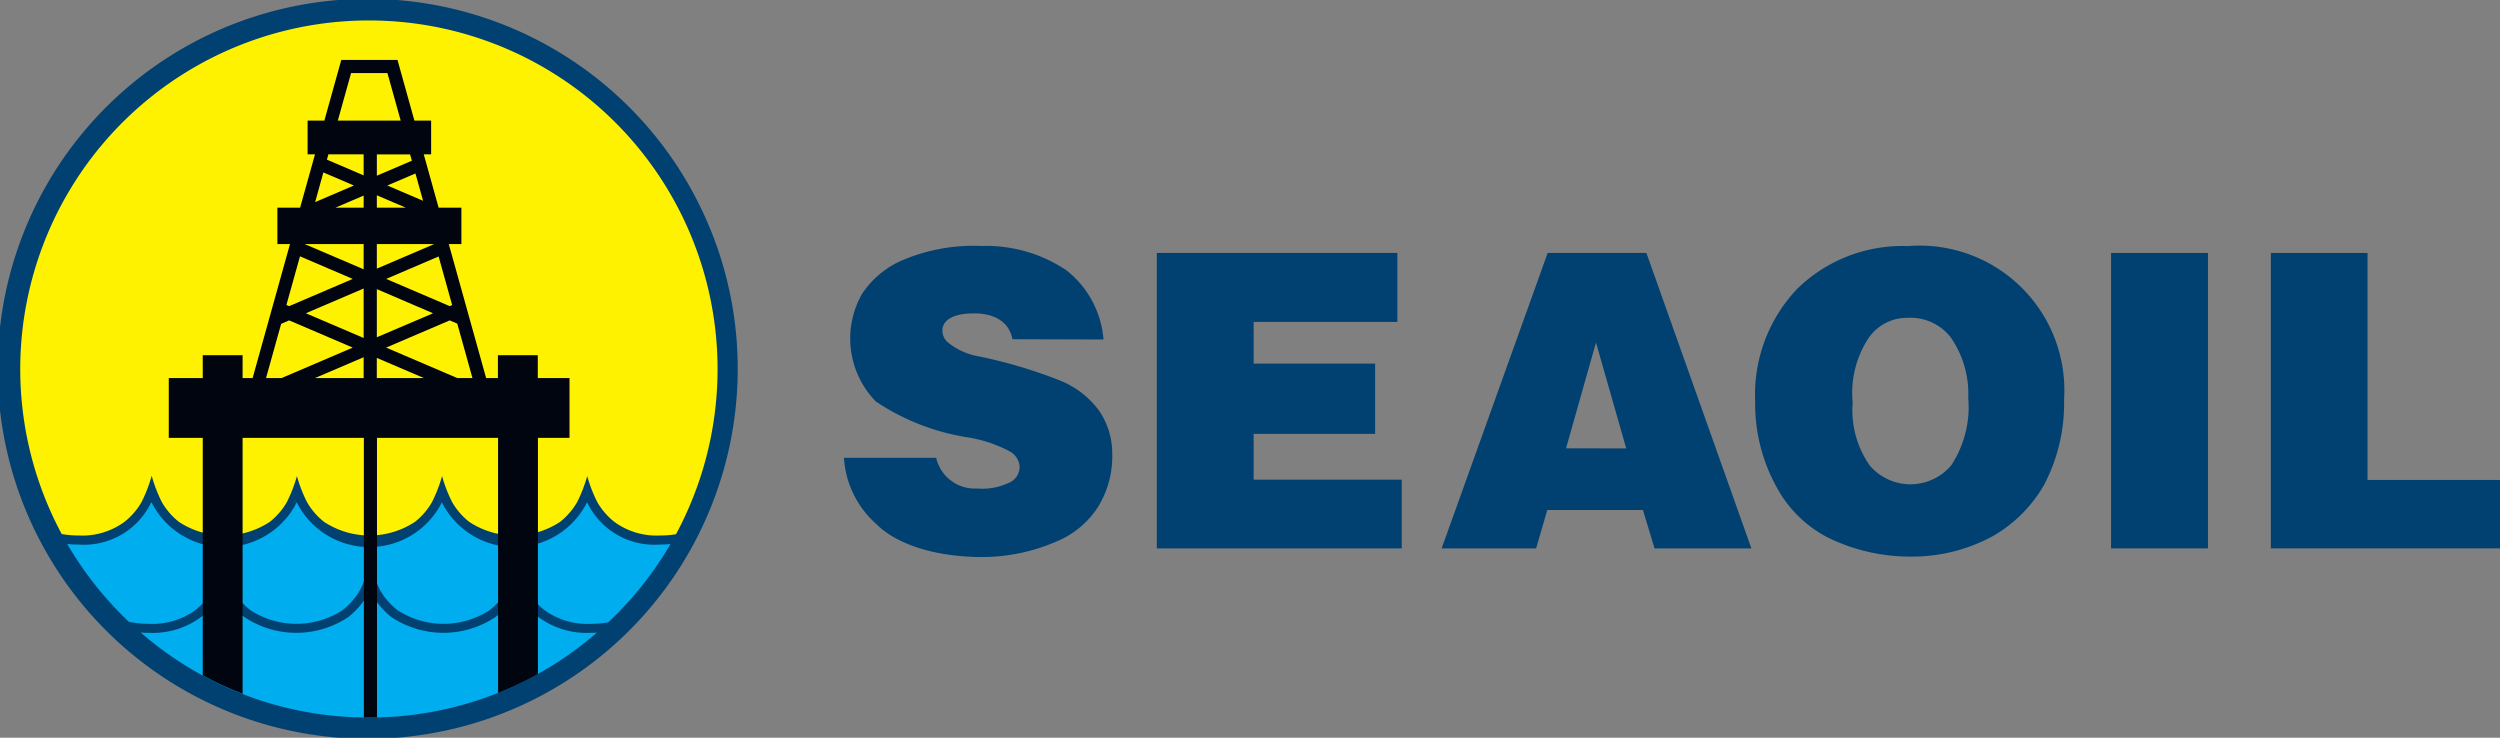 <svg xmlns="http://www.w3.org/2000/svg" width="135.556" height="40" viewBox="0 0 135.556 40">
    <rect x="0" y="0" width="135.556" height="40" fill="#808080" stroke="none"/>
    <defs>
        <style>
            .cls-3{fill:#014171}
        </style>
    </defs>
    <g id="logo_SEAOIL_horizontal_40px" transform="translate(-1100.362 -407.327)">
        <g id="Group_5453" data-name="Group 5453">
            <circle id="Ellipse_2429" data-name="Ellipse 2429" cx="19.637" cy="19.637" r="19.637" transform="translate(1100.725 407.831)" style="fill:#fef200"/>
            <path id="Path_20421" data-name="Path 20421" d="M1103.507 436.651a6.74 6.74 0 0 0 2.869-.285 4.448 4.448 0 0 0 2.247-2.7s.745 2.645 3.167 2.968a4.035 4.035 0 0 0 4.678-2.842 4.165 4.165 0 0 0 7.947-.043s.4 2.978 4.057 2.862 3.725-3.078 3.725-3.078.537 3.462 5.021 3.093a15.8 15.8 0 0 1-8.669 8.495c-6.556 2.609-10.257 2.256-17.13-.376 0 .005-4.5-1.757-7.912-8.094z" style="fill:#00adef"/>
            <path id="Path_20422" data-name="Path 20422" class="cls-3" d="M1138.79 419.542a20.063 20.063 0 1 0 1.572 7.785 19.935 19.935 0 0 0-1.572-7.785zm-18.428 26.69a18.763 18.763 0 0 1-12.369-4.608c.148.01.3.016.449.016a4.388 4.388 0 0 0 2.827-.859 4.3 4.3 0 0 0 1.067-1.255c.034-.061.067-.125.1-.189.032.064.064.128.1.189a4.28 4.28 0 0 0 1.067 1.255 5.08 5.08 0 0 0 5.653 0 4.294 4.294 0 0 0 1.067-1.255c.033-.059.064-.119.094-.18.03.061.061.121.094.18a4.294 4.294 0 0 0 1.067 1.255 5.08 5.08 0 0 0 5.653 0 4.28 4.28 0 0 0 1.067-1.255c.033-.058.064-.118.094-.179.029.061.06.121.093.179a4.294 4.294 0 0 0 1.067 1.255 4.388 4.388 0 0 0 2.827.859q.176 0 .348-.009a18.766 18.766 0 0 1-12.365 4.601zm13.368-5.537q-.192.192-.39.378a5.454 5.454 0 0 1-.951.079 3.946 3.946 0 0 1-2.5-.74 3.75 3.75 0 0 1-.943-1.083 7.791 7.791 0 0 1-.547-1.4 7.63 7.63 0 0 1-.547 1.4 3.73 3.73 0 0 1-.942 1.083 4.584 4.584 0 0 1-4.995 0 3.75 3.75 0 0 1-.943-1.083 7.791 7.791 0 0 1-.547-1.4 7.719 7.719 0 0 1-.547 1.4 3.721 3.721 0 0 1-.943 1.083 4.583 4.583 0 0 1-4.994 0 3.75 3.75 0 0 1-.943-1.083 7.719 7.719 0 0 1-.547-1.4h-.01a7.719 7.719 0 0 1-.547 1.4 3.735 3.735 0 0 1-.943 1.083 3.946 3.946 0 0 1-2.5.74 5.218 5.218 0 0 1-1.1-.11c-.121-.114-.24-.229-.357-.347a19.024 19.024 0 0 1-2.987-3.871c.2.02.411.03.623.03a4.038 4.038 0 0 0 3.843-2.114l.1-.189c.03.065.063.128.1.189a4.406 4.406 0 0 0 7.686 0 4.33 4.33 0 0 0 .092-.18c.03.061.06.122.093.18a4.406 4.406 0 0 0 7.686 0c.032-.058.062-.118.092-.179.029.061.059.121.091.179a4.406 4.406 0 0 0 7.687 0 3.44 3.44 0 0 0 .092-.182c.03.062.061.123.094.182a4.034 4.034 0 0 0 3.843 2.114q.3 0 .591-.027a19.031 19.031 0 0 1-2.99 3.873zm3.282-4.4a5.312 5.312 0 0 1-.875.068 3.857 3.857 0 0 1-2.464-.74 3.716 3.716 0 0 1-.931-1.083 7.836 7.836 0 0 1-.54-1.4 7.753 7.753 0 0 1-.54 1.4 3.711 3.711 0 0 1-.93 1.083 4.475 4.475 0 0 1-4.93 0 3.711 3.711 0 0 1-.93-1.083 7.763 7.763 0 0 1-.54-1.4 7.753 7.753 0 0 1-.54 1.4 3.711 3.711 0 0 1-.93 1.083 4.474 4.474 0 0 1-4.929 0 3.712 3.712 0 0 1-.931-1.083 7.763 7.763 0 0 1-.54-1.4 7.753 7.753 0 0 1-.54 1.4 3.711 3.711 0 0 1-.93 1.083 4.476 4.476 0 0 1-4.93 0 3.711 3.711 0 0 1-.93-1.083 7.753 7.753 0 0 1-.54-1.4h-.01a7.753 7.753 0 0 1-.54 1.4 3.711 3.711 0 0 1-.93 1.083 3.86 3.86 0 0 1-2.465.74 5.314 5.314 0 0 1-.938-.079 18.905 18.905 0 1 1 33.306.011z"/>
            <path id="Path_20423" data-name="Path 20423" d="M1131.243 431.07v-3.243h-1.721v-1.241h-2.162v1.241h-.639l-2.025-7.266h.684v-1.975h-1.235l-.806-2.89h.4v-1.83h-.907l-.912-3.271v-.019H1118.865v.008l-.915 3.282h-.909v1.83h.4l-.806 2.89h-1.233v1.975h.683l-2.026 7.266h-.543v-1.241h-2.161v1.241h-1.842v3.243h1.842v12.876a18.811 18.811 0 0 0 2.161 1V431.07h6.575v15.159h.291c.141 0 .281 0 .421-.005V431.07h6.565v13.83a18.719 18.719 0 0 0 2.162-1.024V431.07zm-6.364-7.2-.131.056-3.447-1.476 2.843-1.217zm-1.036.443-3.048 1.3v-2.609zm.061-3.752-3.109 1.331v-1.331zm-3.109-1.975v-.67l1.567.67zm2.094-1.854.413 1.482-1.939-.829zm-.193-.692-1.9.813V415.7h1.8zm-4.8.636 1.655.709-2.1.9zm-1.268 4.55 2.86 1.224-3.447 1.476-.149-.064zm-1.841 6.6.82-2.941.434-.186 3.447 1.475-3.858 1.652zm5.293 0h-2.641l2.641-1.13zm0-2.173-3.134-1.341 3.134-1.342zm0-3.725-3.2-1.368h3.2zm0-3.343h-1.527l1.527-.653zm0-1.749-1.991-.853.08-.288h1.911zm-1.4-2.971.719-2.578h1.97l.719 2.578zm2.113 13.961v-1.093l2.555 1.093zm4.364 0-3.858-1.652 3.447-1.475.411.176.823 2.951z" style="fill:#010510"/>
        </g>
        <g id="Group_5454" data-name="Group 5454">
            <path id="Path_20424" data-name="Path 20424" class="cls-3" d="M1146.123 432.149h5a2.153 2.153 0 0 0 2.22 1.666 3.362 3.362 0 0 0 1.7-.3.936.936 0 0 0 .6-.96 1.056 1.056 0 0 0-.589-.784 7.353 7.353 0 0 0-2.274-.738 12.35 12.35 0 0 1-4.93-1.939 4.889 4.889 0 0 1-.743-5.837 5.009 5.009 0 0 1 1.981-1.729 9.808 9.808 0 0 1 4.486-.863 7.806 7.806 0 0 1 4.611 1.317 5.3 5.3 0 0 1 2.011 3.753l-4.939-.015c-.123-.719-.715-1.414-2.122-1.4-1.34.008-1.669.537-1.669.885a.81.81 0 0 0 .291.684 3.581 3.581 0 0 0 1.639.753 26.273 26.273 0 0 1 4.518 1.348 4.892 4.892 0 0 1 2.039 1.6 4.1 4.1 0 0 1 .717 2.294 5.251 5.251 0 0 1-.755 2.907 4.916 4.916 0 0 1-2.271 1.9 10.176 10.176 0 0 1-3.987.84c-2.7 0-4.734-.739-5.774-1.785a5.214 5.214 0 0 1-1.76-3.597z"/>
            <path id="Path_20425" data-name="Path 20425" class="cls-3" d="M1163.086 421.043h13.044v3.741h-7.792v2.26h6.586v3.81h-6.586v2.482h8.03v3.725h-13.282z"/>
            <path id="Path_20426" data-name="Path 20426" class="cls-3" d="M1189.446 434.98h-5.185l-.608 2.081h-5.122l5.749-16.018h5.354l5.692 16.018h-5.251zm-.907-3.341-1.639-5.739-1.624 5.738z"/>
            <path id="Path_20427" data-name="Path 20427" class="cls-3" d="M1195.532 429.091A8.319 8.319 0 0 1 1197.8 423a8.15 8.15 0 0 1 6.008-2.329 7.847 7.847 0 0 1 8.473 8.333 9.471 9.471 0 0 1-1.068 4.581 7.434 7.434 0 0 1-2.792 2.809 9.135 9.135 0 0 1-4.473 1.113 10.12 10.12 0 0 1-4.47-1.031 6.578 6.578 0 0 1-2.783-2.734 9.311 9.311 0 0 1-1.163-4.651zm5.287.062a5.207 5.207 0 0 0 .935 3.427 2.9 2.9 0 0 0 4.4-.01 5.75 5.75 0 0 0 .931-3.675 5.344 5.344 0 0 0-.975-3.308 2.763 2.763 0 0 0-2.3-1.026 2.533 2.533 0 0 0-2.132 1.1 5.4 5.4 0 0 0-.859 3.492z"/>
            <path id="Path_20428" data-name="Path 20428" class="cls-3" d="M1214.83 421.043h5.252v16.018h-5.252z"/>
            <path id="Path_20429" data-name="Path 20429" class="cls-3" d="M1223.493 421.043h5.241v12.309h7.184v3.709h-12.425z"/>
        </g>
    </g>
</svg>
